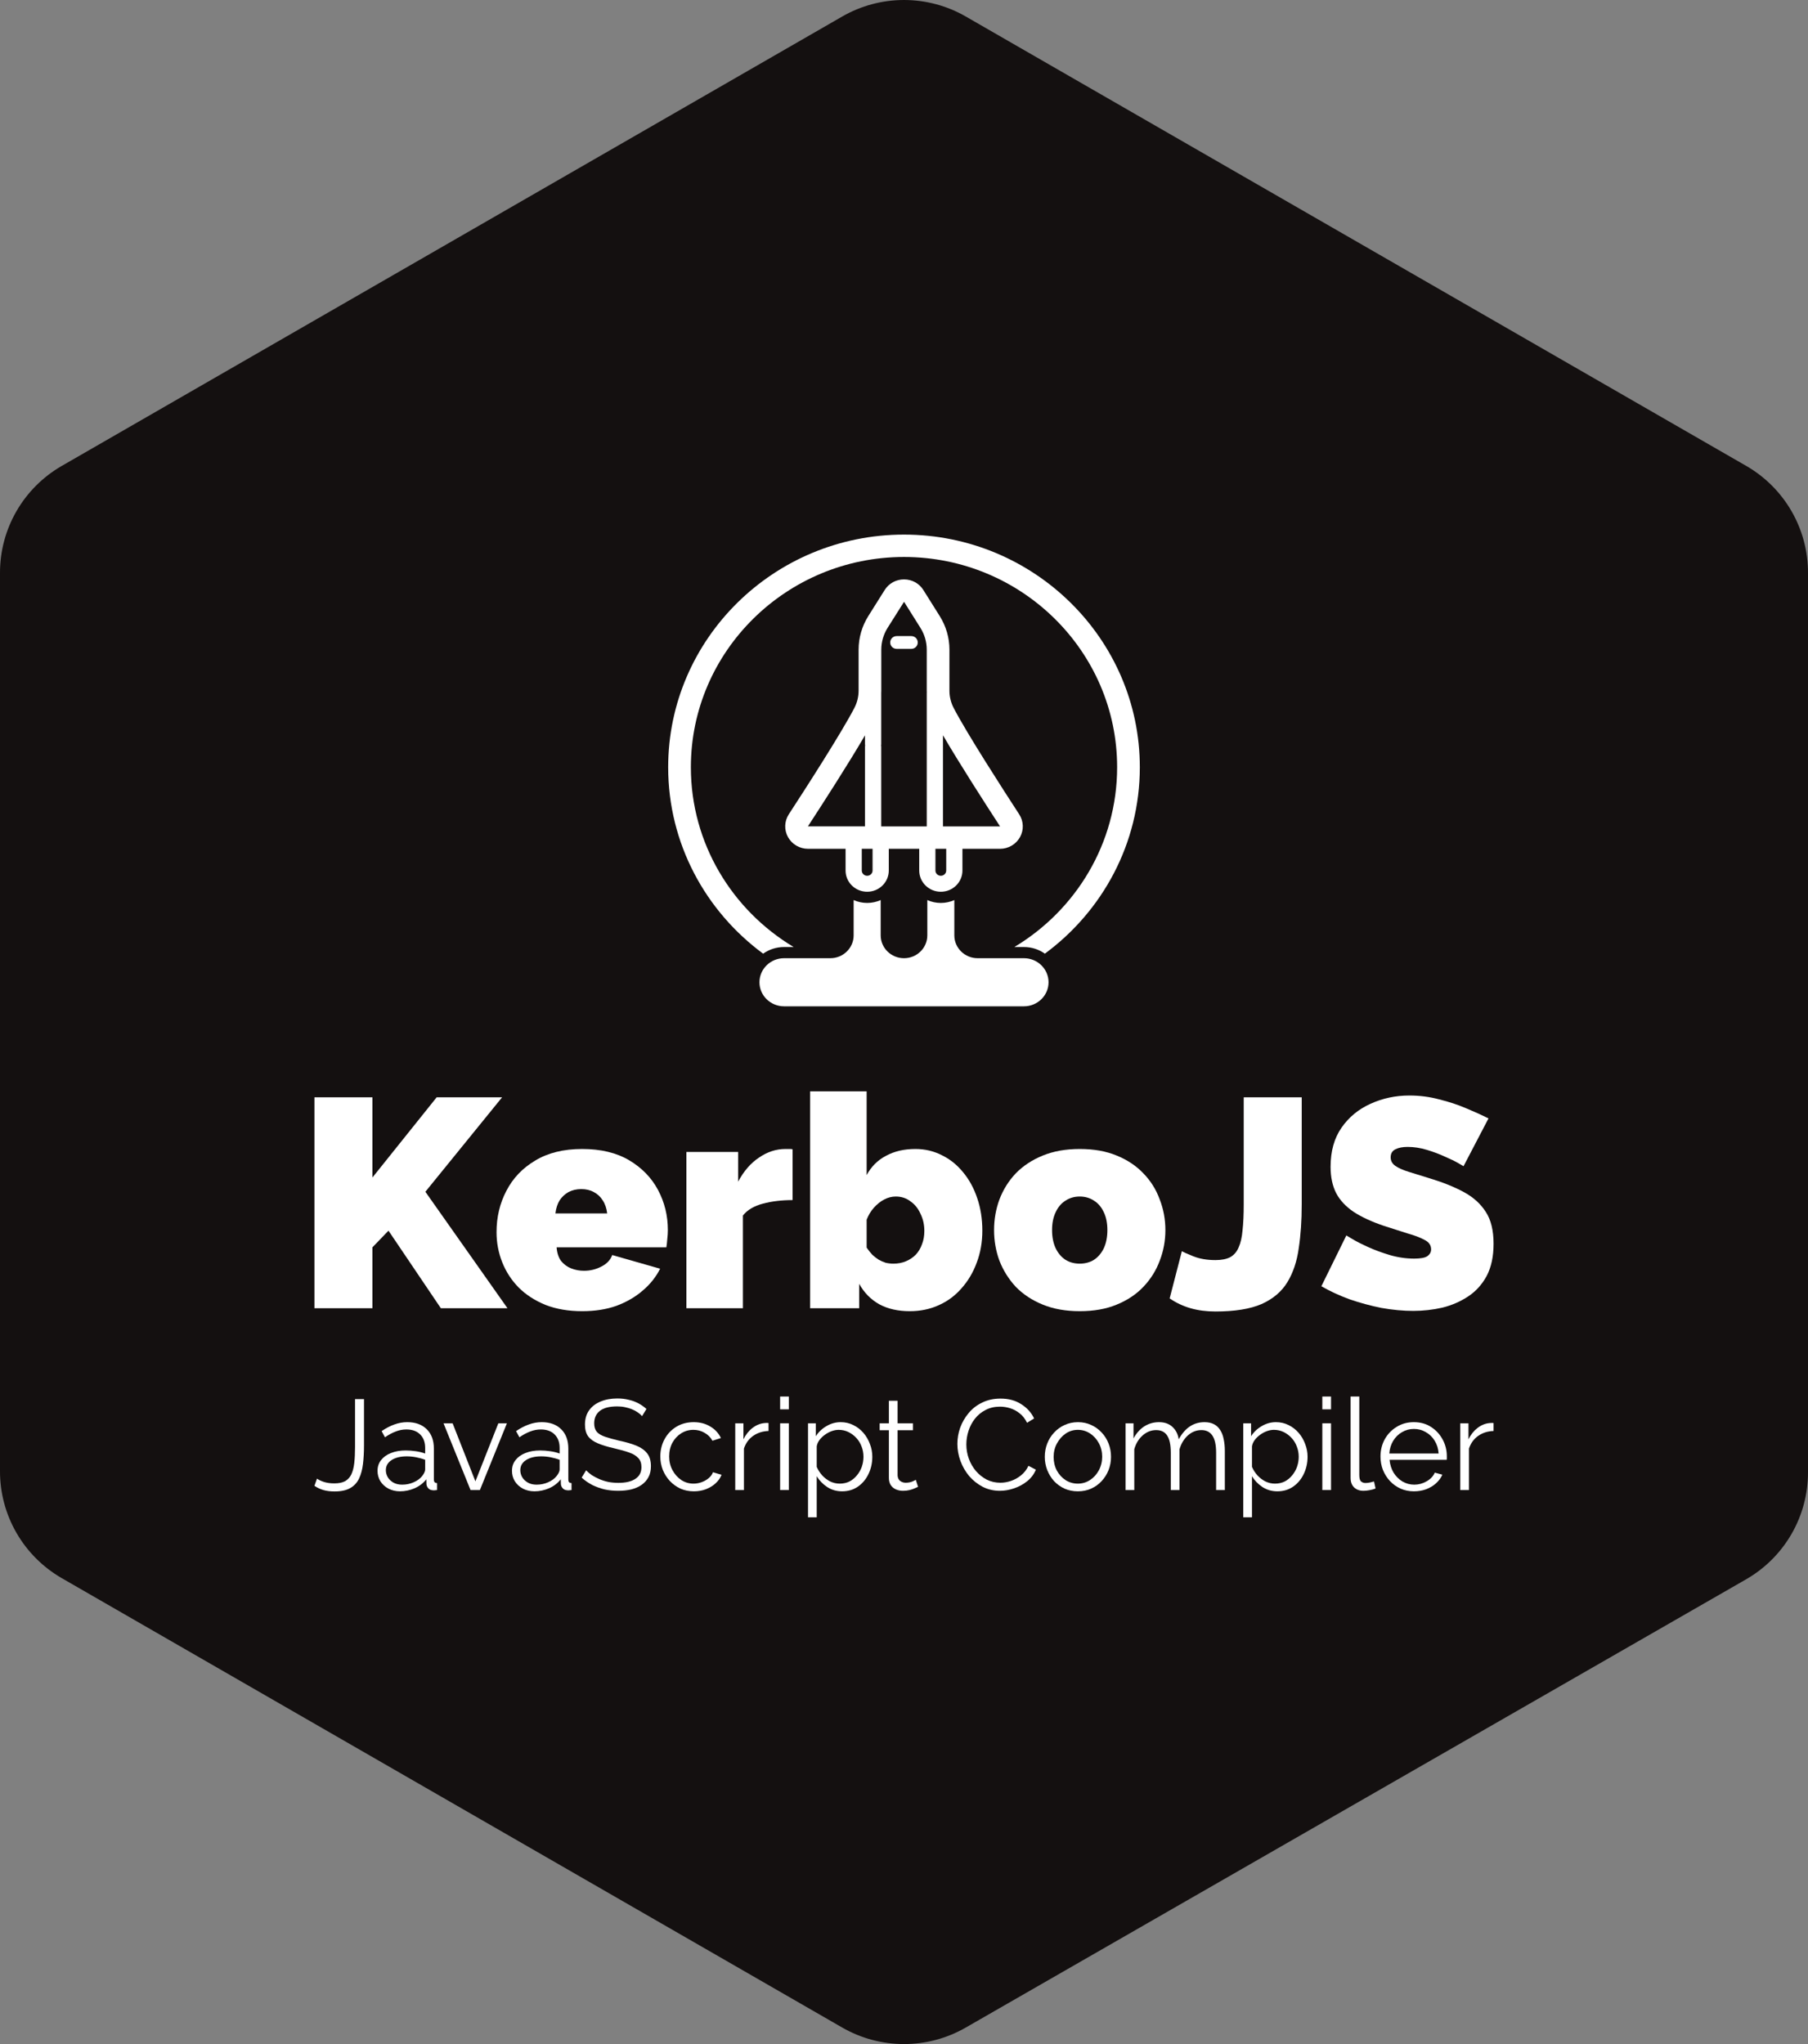 <svg viewBox="0 0 230 260" xmlns="http://www.w3.org/2000/svg">
  <rect x="0" y="0" width="230" height="260" fill="#808080" stroke="none"/>
  <path d="M107.139 257.899L7.838 200.726C5.45 199.345 3.468 197.361 2.092 194.974C0.716 192.587 -0.006 189.88 3.41263e-05 187.127V72.873C-0.006 70.12 0.716 67.413 2.092 65.026C3.468 62.639 5.45 60.655 7.838 59.274L107.139 2.101C109.529 0.725 112.24 0 115 0C117.76 0 120.471 0.725 122.861 2.101L222.162 59.274C224.55 60.655 226.532 62.639 227.908 65.026C229.284 67.413 230.006 70.12 230 72.873V187.266C230.006 190.019 229.284 192.726 227.908 195.113C226.532 197.5 224.55 199.484 222.162 200.865L122.861 257.899C120.471 259.275 117.76 260 115 260C112.24 260 109.529 259.275 107.139 257.899Z" fill="#141010"/>
  <path d="M115 68C98.457 68 85 81.274 85 97.589C85 107.284 89.752 115.904 97.079 121.304C97.83 120.775 98.747 120.459 99.74 120.459H100.961C93.13 115.765 87.887 107.269 87.887 97.589C87.887 82.844 100.05 70.847 115 70.847C129.95 70.847 142.113 82.844 142.113 97.589C142.113 107.269 136.87 115.765 129.039 120.459H130.262C131.255 120.459 132.172 120.775 132.922 121.303C140.248 115.903 145 107.283 145 97.589C144.999 81.274 131.542 68 115 68Z" fill="#fff"/>
  <path d="M114.07 82.535H115.926C116.381 82.535 116.751 82.17 116.751 81.721C116.751 81.272 116.381 80.907 115.926 80.907H114.07C113.614 80.907 113.245 81.272 113.245 81.721C113.245 82.17 113.614 82.535 114.07 82.535Z" fill="#fff"/>
  <path d="M130.262 121.882H124.368C122.733 121.882 121.402 120.58 121.402 118.978V114.487C120.878 114.72 120.297 114.853 119.684 114.853C119.072 114.853 118.491 114.72 117.966 114.487V118.978C117.966 120.58 116.636 121.882 115.001 121.882C113.365 121.882 112.035 120.58 112.035 118.978V114.486C111.509 114.719 110.928 114.852 110.314 114.852C109.701 114.852 109.12 114.719 108.595 114.486V118.978C108.595 120.579 107.264 121.882 105.629 121.882H99.74C98.016 121.882 96.613 123.254 96.613 124.941C96.613 126.628 98.016 128 99.74 128H130.262C131.985 128 133.388 126.628 133.388 124.941C133.388 123.254 131.986 121.882 130.262 121.882Z" fill="#fff"/>
  <path d="M119.548 78.369L117.462 75.047C116.934 74.204 116.015 73.7 115.006 73.699H115.003C113.994 73.699 113.074 74.201 112.543 75.046L110.455 78.369C109.65 79.653 109.225 81.127 109.225 82.632L109.224 87.849C109.224 88.606 109.041 89.362 108.694 90.033C107.03 93.252 102.303 100.575 100.347 103.574C99.777 104.45 99.736 105.562 100.242 106.475C100.751 107.395 101.729 107.966 102.795 107.966L107.567 107.966V110.732C107.567 112.219 108.8 113.429 110.316 113.429C111.832 113.429 113.065 112.219 113.065 110.732V107.967L116.937 107.967V110.732C116.937 112.219 118.17 113.429 119.685 113.429C121.201 113.429 122.434 112.219 122.434 110.732V107.968L127.206 107.968C128.272 107.968 129.25 107.397 129.759 106.478C130.265 105.564 130.224 104.453 129.653 103.578C127.698 100.578 122.973 93.253 121.31 90.035C120.964 89.363 120.78 88.608 120.78 87.85L120.781 82.633C120.781 81.132 120.355 79.657 119.548 78.369ZM112.111 82.632C112.112 81.656 112.388 80.7 112.909 79.868L115.007 76.546L117.093 79.867C117.617 80.704 117.894 81.66 117.894 82.632L117.893 87.85C117.893 87.924 117.898 87.997 117.9 88.07C117.899 88.09 117.894 88.108 117.894 88.128V105.118L112.102 105.117V94.967C112.102 94.916 112.094 94.867 112.086 94.818C112.094 94.768 112.102 94.719 112.102 94.668V88.133C112.105 88.038 112.11 87.944 112.11 87.849L112.111 82.632ZM102.775 105.114C104.761 102.068 107.994 97.043 110.039 93.53V94.668C110.039 94.719 110.047 94.768 110.055 94.818C110.048 94.867 110.039 94.916 110.039 94.968V105.116L102.775 105.114ZM111.002 110.732C111.002 111.098 110.694 111.395 110.315 111.395C109.937 111.395 109.629 111.097 109.629 110.732V107.966H111.002V110.732ZM120.371 110.732C120.371 111.098 120.064 111.395 119.685 111.395C119.306 111.395 118.998 111.097 118.998 110.732V107.968H120.371L120.371 110.732ZM127.222 105.12C127.222 105.12 127.217 105.121 127.206 105.121L119.957 105.119V93.52C122 97.034 125.237 102.067 127.222 105.12Z" fill="#fff"/>
  <path d="M40 166.402V139.574H47.378V149.776L55.55 139.574H63.874L54.112 151.59L64.555 166.402H56.08L49.421 156.54L47.378 158.656V166.402H40Z" fill="#fff"/>
  <path d="M74.063 166.78C72.322 166.78 70.771 166.516 69.409 165.987C68.047 165.433 66.899 164.689 65.966 163.757C65.058 162.825 64.364 161.755 63.885 160.546C63.406 159.336 63.166 158.064 63.166 156.729C63.166 154.815 63.582 153.064 64.415 151.477C65.247 149.864 66.47 148.58 68.085 147.622C69.699 146.64 71.692 146.149 74.063 146.149C76.434 146.149 78.426 146.627 80.041 147.585C81.655 148.542 82.878 149.801 83.71 151.363C84.543 152.925 84.959 154.626 84.959 156.465C84.959 156.842 84.934 157.233 84.883 157.636C84.858 158.014 84.82 158.354 84.77 158.656H70.809C70.859 159.362 71.049 159.941 71.376 160.394C71.73 160.823 72.158 161.138 72.663 161.339C73.192 161.541 73.735 161.641 74.29 161.641C75.072 161.641 75.803 161.465 76.484 161.112C77.19 160.76 77.657 160.268 77.884 159.639L83.975 161.377C83.446 162.435 82.702 163.367 81.743 164.173C80.81 164.979 79.7 165.622 78.414 166.1C77.127 166.554 75.677 166.78 74.063 166.78ZM70.657 154.348H77.241C77.165 153.694 76.976 153.139 76.673 152.686C76.396 152.232 76.017 151.88 75.538 151.628C75.084 151.376 74.555 151.25 73.949 151.25C73.344 151.25 72.802 151.376 72.322 151.628C71.868 151.88 71.49 152.232 71.187 152.686C70.91 153.139 70.733 153.694 70.657 154.348Z" fill="#fff"/>
  <path d="M100.826 152.648C99.439 152.648 98.178 152.799 97.043 153.102C95.908 153.404 95.063 153.908 94.508 154.613V166.402H87.319V146.527H93.902V150.305C94.609 148.97 95.491 147.95 96.551 147.245C97.61 146.514 98.733 146.149 99.918 146.149C100.196 146.149 100.385 146.149 100.486 146.149C100.612 146.149 100.725 146.161 100.826 146.187V152.648Z" fill="#fff"/>
  <path d="M115.734 166.78C114.245 166.78 112.959 166.491 111.874 165.911C110.79 165.307 109.932 164.438 109.302 163.304V166.402H103.059V138.818H110.248V149.474C110.828 148.391 111.647 147.572 112.707 147.018C113.766 146.438 115.015 146.149 116.452 146.149C117.663 146.149 118.786 146.413 119.82 146.942C120.854 147.446 121.749 148.164 122.506 149.096C123.288 150.028 123.893 151.137 124.322 152.421C124.751 153.681 124.965 155.054 124.965 156.54C124.965 158.001 124.726 159.362 124.246 160.621C123.792 161.855 123.149 162.939 122.317 163.871C121.51 164.803 120.539 165.521 119.404 166.025C118.294 166.528 117.07 166.78 115.734 166.78ZM113.653 160.734C114.233 160.734 114.763 160.634 115.242 160.432C115.721 160.231 116.137 159.954 116.49 159.601C116.843 159.223 117.108 158.782 117.285 158.278C117.487 157.774 117.588 157.208 117.588 156.578C117.588 155.772 117.424 155.041 117.096 154.386C116.793 153.706 116.364 153.177 115.809 152.799C115.28 152.396 114.662 152.195 113.955 152.195C113.451 152.195 112.959 152.321 112.48 152.573C112.001 152.824 111.559 153.177 111.156 153.631C110.777 154.059 110.475 154.563 110.248 155.142V158.694C110.475 159.021 110.714 159.324 110.966 159.601C111.244 159.853 111.521 160.067 111.799 160.243C112.076 160.394 112.366 160.52 112.669 160.621C112.997 160.697 113.325 160.734 113.653 160.734Z" fill="#fff"/>
  <path d="M137.355 166.78C135.589 166.78 134.025 166.503 132.663 165.949C131.301 165.395 130.154 164.639 129.22 163.682C128.312 162.699 127.619 161.591 127.139 160.357C126.685 159.122 126.458 157.825 126.458 156.465C126.458 155.104 126.685 153.807 127.139 152.573C127.619 151.313 128.312 150.205 129.22 149.247C130.154 148.29 131.301 147.534 132.663 146.98C134.025 146.426 135.589 146.149 137.355 146.149C139.146 146.149 140.71 146.426 142.046 146.98C143.408 147.534 144.543 148.29 145.451 149.247C146.385 150.205 147.078 151.313 147.532 152.573C148.012 153.807 148.251 155.104 148.251 156.465C148.251 157.825 148.012 159.122 147.532 160.357C147.078 161.591 146.385 162.699 145.451 163.682C144.543 164.639 143.408 165.395 142.046 165.949C140.71 166.503 139.146 166.78 137.355 166.78ZM133.836 156.465C133.836 157.346 133.988 158.115 134.29 158.77C134.593 159.399 135.009 159.891 135.539 160.243C136.068 160.571 136.674 160.734 137.355 160.734C138.036 160.734 138.641 160.571 139.171 160.243C139.701 159.891 140.117 159.399 140.419 158.77C140.722 158.115 140.873 157.346 140.873 156.465C140.873 155.583 140.722 154.827 140.419 154.197C140.117 153.542 139.701 153.051 139.171 152.724C138.641 152.371 138.036 152.195 137.355 152.195C136.674 152.195 136.068 152.371 135.539 152.724C135.009 153.051 134.593 153.542 134.29 154.197C133.988 154.827 133.836 155.583 133.836 156.465Z" fill="#fff"/>
  <path d="M150.347 159.147C150.499 159.248 150.978 159.462 151.785 159.79C152.592 160.117 153.538 160.281 154.623 160.281C155.405 160.281 156.035 160.155 156.514 159.903C156.994 159.626 157.347 159.21 157.574 158.656C157.826 158.102 157.99 157.384 158.066 156.502C158.166 155.595 158.217 154.5 158.217 153.215V139.574H165.595V153.215C165.595 155.255 165.469 157.107 165.216 158.77C164.989 160.432 164.51 161.868 163.779 163.077C163.047 164.286 161.95 165.218 160.487 165.873C159.024 166.503 157.069 166.818 154.623 166.818C153.462 166.818 152.403 166.68 151.444 166.402C150.486 166.125 149.603 165.71 148.796 165.155L150.347 159.147Z" fill="#fff"/>
  <path d="M186.179 148.34C186.179 148.34 185.964 148.214 185.535 147.963C185.107 147.711 184.539 147.433 183.833 147.131C183.127 146.804 182.357 146.514 181.525 146.262C180.693 146.01 179.873 145.884 179.066 145.884C178.435 145.884 177.918 145.985 177.514 146.187C177.111 146.388 176.909 146.728 176.909 147.207C176.909 147.66 177.111 148.025 177.514 148.303C177.918 148.58 178.486 148.832 179.217 149.058C179.974 149.285 180.869 149.562 181.903 149.89C183.568 150.393 185.006 150.973 186.217 151.628C187.427 152.283 188.36 153.127 189.016 154.16C189.672 155.167 190 156.515 190 158.203C190 159.815 189.71 161.175 189.13 162.284C188.55 163.367 187.768 164.236 186.784 164.891C185.8 165.546 184.703 166.025 183.492 166.327C182.282 166.604 181.046 166.743 179.785 166.743C178.498 166.743 177.149 166.617 175.736 166.365C174.349 166.088 173 165.722 171.688 165.269C170.376 164.79 169.178 164.236 168.094 163.606L171.272 157.145C171.272 157.145 171.524 157.296 172.028 157.598C172.533 157.9 173.201 158.241 174.034 158.618C174.866 158.996 175.787 159.336 176.796 159.639C177.83 159.941 178.864 160.092 179.898 160.092C180.705 160.092 181.26 159.991 181.563 159.79C181.891 159.563 182.055 159.273 182.055 158.921C182.055 158.392 181.777 157.989 181.222 157.712C180.667 157.409 179.936 157.132 179.028 156.88C178.145 156.603 177.161 156.288 176.077 155.936C174.513 155.407 173.227 154.815 172.218 154.16C171.209 153.479 170.465 152.686 169.985 151.779C169.506 150.847 169.266 149.726 169.266 148.416C169.266 146.426 169.733 144.763 170.666 143.428C171.6 142.093 172.823 141.085 174.336 140.405C175.875 139.7 177.527 139.347 179.293 139.347C180.604 139.347 181.865 139.511 183.076 139.838C184.312 140.141 185.46 140.519 186.519 140.972C187.604 141.425 188.55 141.854 189.357 142.257L186.179 148.34Z" fill="#fff"/>
  <path d="M40.326 188.08C40.554 188.243 40.853 188.384 41.222 188.503C41.602 188.623 42.037 188.682 42.525 188.682C43.09 188.682 43.546 188.59 43.894 188.406C44.242 188.21 44.508 187.922 44.692 187.542C44.877 187.151 45.002 186.668 45.067 186.092C45.132 185.516 45.165 184.843 45.165 184.072V177.962H46.305V183.844C46.305 184.713 46.262 185.505 46.175 186.222C46.088 186.939 45.92 187.558 45.67 188.08C45.42 188.601 45.045 189.003 44.546 189.285C44.046 189.568 43.383 189.709 42.558 189.709C42.026 189.709 41.553 189.649 41.141 189.53C40.728 189.41 40.348 189.231 40 188.992L40.326 188.08Z" fill="#fff"/>
  <path d="M48.026 187.086C48.026 186.554 48.178 186.097 48.482 185.717C48.786 185.326 49.205 185.028 49.737 184.821C50.28 184.604 50.904 184.495 51.611 184.495C52.023 184.495 52.452 184.528 52.898 184.593C53.343 184.658 53.739 184.756 54.087 184.886V184.169C54.087 183.453 53.875 182.882 53.452 182.459C53.028 182.035 52.441 181.823 51.692 181.823C51.236 181.823 50.785 181.91 50.34 182.084C49.905 182.247 49.449 182.491 48.971 182.817L48.547 182.035C49.102 181.655 49.645 181.373 50.177 181.188C50.709 180.992 51.252 180.895 51.806 180.895C52.849 180.895 53.674 181.193 54.282 181.791C54.891 182.388 55.195 183.214 55.195 184.267V188.194C55.195 188.346 55.227 188.46 55.293 188.536C55.358 188.601 55.461 188.639 55.602 188.65V189.53C55.483 189.541 55.38 189.551 55.293 189.562C55.206 189.573 55.141 189.573 55.097 189.562C54.825 189.551 54.619 189.465 54.478 189.302C54.337 189.139 54.261 188.965 54.25 188.78L54.234 188.161C53.853 188.65 53.359 189.03 52.751 189.302C52.143 189.562 51.524 189.693 50.894 189.693C50.351 189.693 49.856 189.579 49.411 189.35C48.977 189.112 48.634 188.797 48.385 188.406C48.146 188.004 48.026 187.564 48.026 187.086ZM53.712 187.738C53.832 187.585 53.924 187.439 53.989 187.298C54.054 187.156 54.087 187.032 54.087 186.923V185.685C53.718 185.543 53.332 185.435 52.93 185.359C52.539 185.283 52.143 185.245 51.741 185.245C50.948 185.245 50.307 185.402 49.818 185.717C49.33 186.032 49.085 186.461 49.085 187.004C49.085 187.319 49.167 187.618 49.33 187.9C49.492 188.172 49.731 188.4 50.046 188.585C50.361 188.759 50.731 188.845 51.154 188.845C51.687 188.845 52.181 188.742 52.637 188.536C53.104 188.329 53.462 188.063 53.712 187.738Z" fill="#fff"/>
  <path d="M59.859 189.53L56.422 181.041H57.578L60.478 188.422L63.395 181.041H64.486L61.049 189.53H59.859Z" fill="#fff"/>
  <path d="M65.13 187.086C65.13 186.554 65.282 186.097 65.586 185.717C65.89 185.326 66.308 185.028 66.841 184.821C67.384 184.604 68.008 184.495 68.714 184.495C69.127 184.495 69.556 184.528 70.001 184.593C70.447 184.658 70.843 184.756 71.191 184.886V184.169C71.191 183.453 70.979 182.882 70.555 182.459C70.132 182.035 69.545 181.823 68.796 181.823C68.34 181.823 67.889 181.91 67.444 182.084C67.009 182.247 66.553 182.491 66.075 182.817L65.651 182.035C66.205 181.655 66.748 181.373 67.281 181.188C67.813 180.992 68.356 180.895 68.91 180.895C69.953 180.895 70.778 181.193 71.386 181.791C71.995 182.388 72.299 183.214 72.299 184.267V188.194C72.299 188.346 72.331 188.46 72.396 188.536C72.462 188.601 72.565 188.639 72.706 188.65V189.53C72.587 189.541 72.483 189.551 72.396 189.562C72.309 189.573 72.244 189.573 72.201 189.562C71.929 189.551 71.723 189.465 71.582 189.302C71.441 189.139 71.365 188.965 71.354 188.78L71.337 188.161C70.957 188.65 70.463 189.03 69.855 189.302C69.247 189.562 68.627 189.693 67.998 189.693C67.454 189.693 66.96 189.579 66.515 189.35C66.08 189.112 65.738 188.797 65.489 188.406C65.249 188.004 65.13 187.564 65.13 187.086ZM70.816 187.738C70.936 187.585 71.028 187.439 71.093 187.298C71.158 187.156 71.191 187.032 71.191 186.923V185.685C70.822 185.543 70.436 185.435 70.034 185.359C69.643 185.283 69.247 185.245 68.845 185.245C68.052 185.245 67.411 185.402 66.922 185.717C66.433 186.032 66.189 186.461 66.189 187.004C66.189 187.319 66.27 187.618 66.433 187.9C66.596 188.172 66.835 188.4 67.15 188.585C67.465 188.759 67.835 188.845 68.258 188.845C68.79 188.845 69.285 188.742 69.741 188.536C70.208 188.329 70.566 188.063 70.816 187.738Z" fill="#fff"/>
  <path d="M81.682 180.129C81.519 179.944 81.329 179.781 81.112 179.64C80.894 179.488 80.65 179.358 80.378 179.249C80.107 179.141 79.814 179.054 79.499 178.989C79.195 178.923 78.869 178.891 78.521 178.891C77.511 178.891 76.767 179.086 76.289 179.477C75.822 179.857 75.588 180.379 75.588 181.041C75.588 181.498 75.697 181.856 75.914 182.117C76.142 182.377 76.495 182.589 76.973 182.752C77.451 182.915 78.059 183.083 78.798 183.257C79.624 183.431 80.335 183.637 80.932 183.876C81.53 184.115 81.991 184.441 82.317 184.854C82.643 185.256 82.806 185.804 82.806 186.499C82.806 187.032 82.703 187.493 82.496 187.884C82.29 188.275 82.002 188.601 81.633 188.862C81.264 189.122 80.824 189.318 80.313 189.448C79.803 189.568 79.243 189.627 78.635 189.627C78.038 189.627 77.462 189.568 76.908 189.448C76.365 189.318 75.849 189.133 75.36 188.894C74.872 188.644 74.415 188.329 73.992 187.949L74.562 187.021C74.768 187.238 75.013 187.444 75.295 187.64C75.588 187.824 75.909 187.993 76.257 188.145C76.615 188.297 76.995 188.416 77.397 188.503C77.81 188.579 78.233 188.617 78.668 188.617C79.591 188.617 80.308 188.449 80.818 188.112C81.34 187.776 81.6 187.276 81.6 186.613C81.6 186.135 81.47 185.755 81.209 185.473C80.949 185.18 80.558 184.941 80.036 184.756C79.515 184.571 78.874 184.392 78.114 184.218C77.31 184.034 76.631 183.827 76.077 183.599C75.523 183.371 75.105 183.072 74.823 182.703C74.551 182.323 74.415 181.823 74.415 181.204C74.415 180.487 74.589 179.885 74.937 179.396C75.295 178.896 75.784 178.521 76.403 178.272C77.022 178.011 77.734 177.881 78.537 177.881C79.048 177.881 79.52 177.935 79.955 178.044C80.4 178.141 80.808 178.288 81.177 178.483C81.557 178.679 81.91 178.923 82.236 179.217L81.682 180.129Z" fill="#fff"/>
  <path d="M88.271 189.693C87.652 189.693 87.082 189.579 86.56 189.35C86.05 189.112 85.599 188.786 85.208 188.373C84.828 187.96 84.529 187.488 84.312 186.955C84.105 186.423 84.002 185.858 84.002 185.261C84.002 184.457 84.181 183.724 84.54 183.062C84.898 182.399 85.398 181.872 86.039 181.481C86.68 181.09 87.418 180.895 88.254 180.895C89.047 180.895 89.748 181.079 90.356 181.449C90.965 181.807 91.415 182.296 91.709 182.915L90.633 183.257C90.394 182.823 90.058 182.486 89.623 182.247C89.2 181.997 88.727 181.872 88.206 181.872C87.641 181.872 87.125 182.019 86.658 182.312C86.191 182.605 85.816 183.007 85.534 183.518C85.262 184.028 85.126 184.609 85.126 185.261C85.126 185.902 85.268 186.483 85.55 187.004C85.832 187.526 86.207 187.944 86.674 188.259C87.141 188.563 87.657 188.715 88.222 188.715C88.591 188.715 88.944 188.65 89.281 188.52C89.629 188.389 89.927 188.215 90.177 187.998C90.438 187.77 90.612 187.526 90.698 187.265L91.79 187.591C91.638 187.993 91.383 188.357 91.024 188.682C90.677 188.997 90.264 189.247 89.786 189.432C89.319 189.606 88.814 189.693 88.271 189.693Z" fill="#fff"/>
  <path d="M97.766 182.019C97.028 182.041 96.376 182.247 95.811 182.638C95.257 183.029 94.867 183.567 94.638 184.251V189.53H93.531V181.041H94.573V183.078C94.867 182.481 95.252 181.997 95.73 181.628C96.219 181.259 96.735 181.052 97.278 181.009C97.386 180.998 97.479 180.992 97.555 180.992C97.642 180.992 97.712 180.998 97.766 181.009V182.019Z" fill="#fff"/>
  <path d="M99.242 189.53V181.041H100.35V189.53H99.242ZM99.242 179.265V177.636H100.35V179.265H99.242Z" fill="#fff"/>
  <path d="M107.124 189.693C106.418 189.693 105.783 189.508 105.218 189.139C104.664 188.769 104.224 188.313 103.898 187.77V193H102.79V181.041H103.784V182.687C104.121 182.155 104.572 181.726 105.137 181.4C105.701 181.063 106.304 180.895 106.945 180.895C107.532 180.895 108.069 181.02 108.558 181.269C109.047 181.508 109.47 181.834 109.829 182.247C110.187 182.66 110.464 183.132 110.66 183.664C110.866 184.186 110.969 184.729 110.969 185.294C110.969 186.087 110.806 186.82 110.48 187.493C110.165 188.156 109.72 188.688 109.144 189.09C108.569 189.492 107.895 189.693 107.124 189.693ZM106.815 188.715C107.282 188.715 107.7 188.623 108.069 188.438C108.438 188.243 108.753 187.982 109.014 187.656C109.286 187.33 109.492 186.966 109.633 186.564C109.774 186.152 109.845 185.728 109.845 185.294C109.845 184.837 109.764 184.403 109.601 183.99C109.449 183.578 109.226 183.214 108.933 182.899C108.639 182.584 108.303 182.334 107.923 182.149C107.542 181.965 107.13 181.872 106.684 181.872C106.402 181.872 106.109 181.927 105.805 182.035C105.5 182.144 105.207 182.301 104.925 182.508C104.653 182.703 104.425 182.926 104.24 183.176C104.056 183.425 103.942 183.692 103.898 183.974V186.581C104.072 186.983 104.306 187.347 104.599 187.672C104.892 187.987 105.229 188.243 105.609 188.438C106 188.623 106.402 188.715 106.815 188.715Z" fill="#fff"/>
  <path d="M116.792 189.122C116.705 189.155 116.569 189.215 116.384 189.302C116.2 189.388 115.977 189.465 115.716 189.53C115.456 189.595 115.173 189.627 114.869 189.627C114.554 189.627 114.256 189.568 113.973 189.448C113.702 189.329 113.484 189.15 113.321 188.911C113.159 188.661 113.077 188.357 113.077 187.998V181.921H111.904V181.041H113.077V178.174H114.185V181.041H116.14V181.921H114.185V187.689C114.207 187.993 114.315 188.221 114.511 188.373C114.717 188.525 114.951 188.601 115.211 188.601C115.515 188.601 115.792 188.552 116.042 188.454C116.292 188.346 116.444 188.27 116.498 188.226L116.792 189.122Z" fill="#fff"/>
  <path d="M121.791 183.664C121.791 182.958 121.91 182.269 122.149 181.595C122.399 180.911 122.758 180.292 123.225 179.738C123.692 179.173 124.267 178.728 124.952 178.402C125.636 178.065 126.413 177.897 127.281 177.897C128.313 177.897 129.193 178.136 129.921 178.614C130.659 179.081 131.203 179.684 131.55 180.422L130.654 180.976C130.404 180.466 130.089 180.064 129.709 179.771C129.329 179.466 128.922 179.249 128.487 179.119C128.064 178.989 127.64 178.923 127.216 178.923C126.521 178.923 125.907 179.065 125.375 179.347C124.843 179.618 124.392 179.988 124.023 180.455C123.665 180.911 123.393 181.427 123.208 182.003C123.024 182.567 122.931 183.143 122.931 183.73C122.931 184.37 123.04 184.984 123.257 185.571C123.474 186.157 123.779 186.679 124.17 187.135C124.561 187.58 125.017 187.938 125.538 188.21C126.07 188.471 126.646 188.601 127.265 188.601C127.7 188.601 128.145 188.525 128.601 188.373C129.057 188.221 129.481 187.987 129.872 187.672C130.274 187.357 130.594 186.95 130.833 186.45L131.778 186.939C131.539 187.515 131.17 188.004 130.67 188.406C130.171 188.807 129.611 189.112 128.992 189.318C128.384 189.524 127.787 189.627 127.2 189.627C126.407 189.627 125.679 189.459 125.017 189.122C124.354 188.775 123.779 188.319 123.29 187.754C122.812 187.178 122.443 186.537 122.182 185.831C121.921 185.114 121.791 184.392 121.791 183.664Z" fill="#fff"/>
  <path d="M137.115 189.693C136.506 189.693 135.942 189.579 135.42 189.35C134.91 189.112 134.464 188.791 134.084 188.389C133.715 187.976 133.427 187.509 133.221 186.988C133.014 186.456 132.911 185.896 132.911 185.31C132.911 184.702 133.014 184.137 133.221 183.616C133.427 183.083 133.72 182.616 134.101 182.214C134.481 181.802 134.926 181.481 135.437 181.253C135.958 181.014 136.523 180.895 137.131 180.895C137.739 180.895 138.299 181.014 138.809 181.253C139.32 181.481 139.765 181.802 140.145 182.214C140.525 182.616 140.819 183.083 141.025 183.616C141.231 184.137 141.334 184.702 141.334 185.31C141.334 185.896 141.231 186.456 141.025 186.988C140.819 187.509 140.525 187.976 140.145 188.389C139.776 188.791 139.33 189.112 138.809 189.35C138.299 189.579 137.734 189.693 137.115 189.693ZM134.035 185.326C134.035 185.956 134.171 186.532 134.443 187.053C134.725 187.564 135.1 187.971 135.567 188.275C136.034 188.568 136.55 188.715 137.115 188.715C137.68 188.715 138.195 188.563 138.662 188.259C139.13 187.955 139.504 187.542 139.787 187.021C140.069 186.488 140.21 185.913 140.21 185.294C140.21 184.664 140.069 184.088 139.787 183.567C139.504 183.045 139.13 182.633 138.662 182.328C138.195 182.024 137.68 181.872 137.115 181.872C136.55 181.872 136.034 182.03 135.567 182.345C135.111 182.66 134.741 183.078 134.459 183.599C134.177 184.11 134.035 184.685 134.035 185.326Z" fill="#fff"/>
  <path d="M155.814 189.53H154.706V184.789C154.706 183.8 154.549 183.072 154.234 182.605C153.919 182.138 153.452 181.905 152.832 181.905C152.192 181.905 151.616 182.133 151.105 182.589C150.606 183.045 150.253 183.632 150.046 184.349V189.53H148.939V184.789C148.939 183.789 148.786 183.062 148.482 182.605C148.178 182.138 147.711 181.905 147.081 181.905C146.451 181.905 145.881 182.128 145.371 182.573C144.86 183.018 144.502 183.605 144.295 184.332V189.53H143.187V181.041H144.197V182.964C144.556 182.301 145.012 181.791 145.566 181.432C146.131 181.074 146.755 180.895 147.44 180.895C148.146 180.895 148.716 181.096 149.15 181.498C149.585 181.899 149.851 182.426 149.949 183.078C150.34 182.361 150.807 181.818 151.35 181.449C151.904 181.079 152.528 180.895 153.223 180.895C153.701 180.895 154.103 180.982 154.429 181.155C154.766 181.329 155.032 181.579 155.227 181.905C155.434 182.22 155.58 182.605 155.667 183.062C155.765 183.507 155.814 184.007 155.814 184.561V189.53Z" fill="#fff"/>
  <path d="M162.493 189.693C161.787 189.693 161.152 189.508 160.587 189.139C160.033 188.769 159.593 188.313 159.267 187.77V193H158.159V181.041H159.153V182.687C159.49 182.155 159.94 181.726 160.505 181.4C161.07 181.063 161.673 180.895 162.314 180.895C162.9 180.895 163.438 181.02 163.927 181.269C164.415 181.508 164.839 181.834 165.197 182.247C165.556 182.66 165.833 183.132 166.028 183.664C166.235 184.186 166.338 184.729 166.338 185.294C166.338 186.087 166.175 186.82 165.849 187.493C165.534 188.156 165.089 188.688 164.513 189.09C163.938 189.492 163.264 189.693 162.493 189.693ZM162.183 188.715C162.65 188.715 163.069 188.623 163.438 188.438C163.807 188.243 164.122 187.982 164.383 187.656C164.654 187.33 164.861 186.966 165.002 186.564C165.143 186.152 165.214 185.728 165.214 185.294C165.214 184.837 165.132 184.403 164.969 183.99C164.817 183.578 164.595 183.214 164.301 182.899C164.008 182.584 163.671 182.334 163.291 182.149C162.911 181.965 162.498 181.872 162.053 181.872C161.771 181.872 161.477 181.927 161.173 182.035C160.869 182.144 160.576 182.301 160.293 182.508C160.022 182.703 159.794 182.926 159.609 183.176C159.425 183.425 159.31 183.692 159.267 183.974V186.581C159.441 186.983 159.674 187.347 159.968 187.672C160.261 187.987 160.598 188.243 160.978 188.438C161.369 188.623 161.771 188.715 162.183 188.715Z" fill="#fff"/>
  <path d="M168.215 189.53V181.041H169.323V189.53H168.215ZM168.215 179.265V177.636H169.323V179.265H168.215Z" fill="#fff"/>
  <path d="M171.812 177.636H172.919V187.607C172.919 188.031 172.995 188.308 173.148 188.438C173.3 188.568 173.484 188.634 173.701 188.634C173.897 188.634 174.092 188.612 174.288 188.568C174.484 188.525 174.652 188.482 174.793 188.438L174.989 189.334C174.782 189.421 174.527 189.492 174.223 189.546C173.93 189.6 173.674 189.627 173.457 189.627C172.957 189.627 172.556 189.481 172.251 189.188C171.958 188.894 171.812 188.492 171.812 187.982V177.636Z" fill="#fff"/>
  <path d="M179.868 189.693C179.259 189.693 178.694 189.579 178.173 189.35C177.652 189.112 177.201 188.791 176.821 188.389C176.441 187.976 176.142 187.504 175.925 186.972C175.718 186.44 175.615 185.869 175.615 185.261C175.615 184.468 175.794 183.74 176.153 183.078C176.522 182.415 177.027 181.889 177.668 181.498C178.309 181.096 179.037 180.895 179.851 180.895C180.688 180.895 181.415 181.096 182.034 181.498C182.664 181.899 183.159 182.432 183.517 183.094C183.875 183.746 184.055 184.463 184.055 185.245C184.055 185.332 184.055 185.419 184.055 185.505C184.055 185.581 184.049 185.641 184.038 185.685H176.772C176.826 186.293 176.995 186.836 177.277 187.314C177.57 187.781 177.945 188.156 178.401 188.438C178.868 188.71 179.373 188.845 179.916 188.845C180.47 188.845 180.992 188.704 181.48 188.422C181.98 188.139 182.328 187.77 182.523 187.314L183.484 187.575C183.311 187.976 183.045 188.34 182.686 188.666C182.328 188.992 181.904 189.247 181.415 189.432C180.937 189.606 180.421 189.693 179.868 189.693ZM176.739 184.886H183.012C182.969 184.267 182.8 183.724 182.507 183.257C182.224 182.79 181.85 182.426 181.383 182.166C180.927 181.894 180.421 181.758 179.868 181.758C179.314 181.758 178.809 181.894 178.352 182.166C177.896 182.426 177.521 182.795 177.228 183.273C176.946 183.74 176.783 184.278 176.739 184.886Z" fill="#fff"/>
  <path d="M190 182.019C189.261 182.041 188.61 182.247 188.045 182.638C187.491 183.029 187.1 183.567 186.872 184.251V189.53H185.764V181.041H186.807V183.078C187.1 182.481 187.486 181.997 187.963 181.628C188.452 181.259 188.968 181.052 189.511 181.009C189.62 180.998 189.712 180.992 189.788 180.992C189.875 180.992 189.946 180.998 190 181.009V182.019Z" fill="#fff"/>
</svg>
